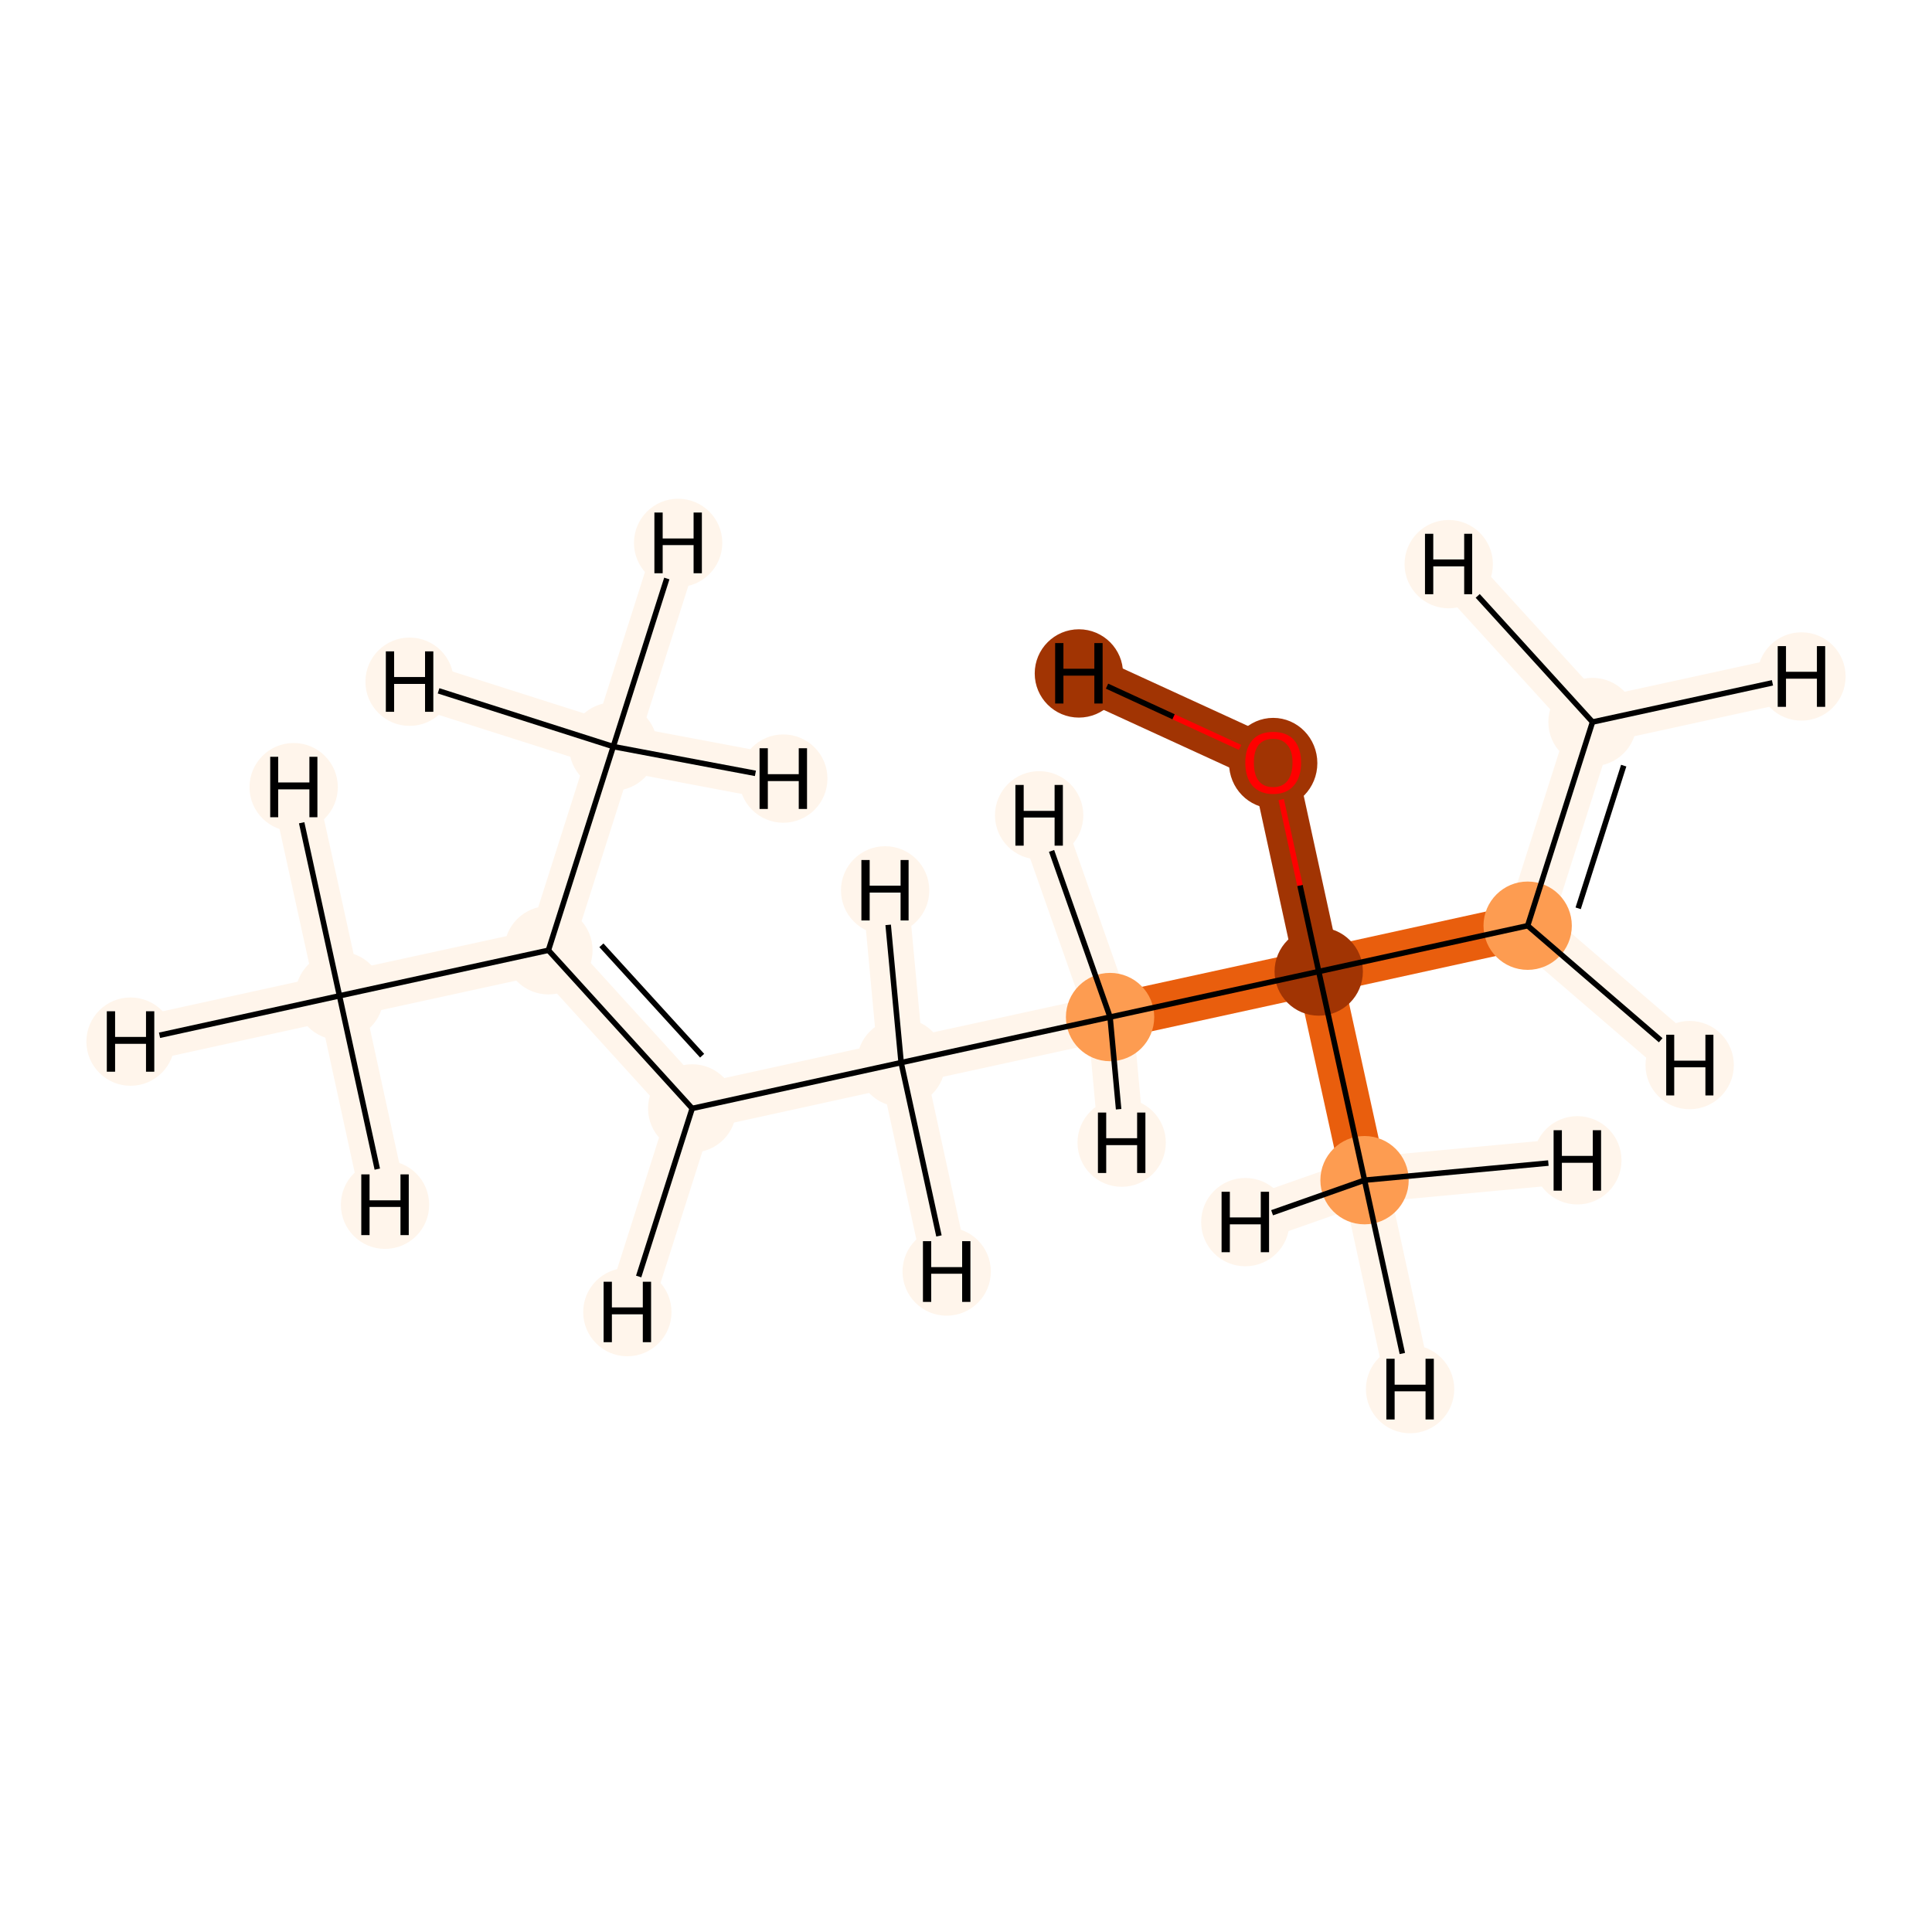 <?xml version='1.0' encoding='iso-8859-1'?>
<svg version='1.1' baseProfile='full'
              xmlns='http://www.w3.org/2000/svg'
                      xmlns:rdkit='http://www.rdkit.org/xml'
                      xmlns:xlink='http://www.w3.org/1999/xlink'
                  xml:space='preserve'
width='700px' height='700px' viewBox='0 0 700 700'>
<!-- END OF HEADER -->
<rect style='opacity:1.0;fill:#FFFFFF;stroke:none' width='700.0' height='700.0' x='0.0' y='0.0'> </rect>
<path d='M 577.0,261.6 L 553.5,335.4' style='fill:none;fill-rule:evenodd;stroke:#FFF5EB;stroke-width:16.5px;stroke-linecap:butt;stroke-linejoin:miter;stroke-opacity:1' />
<path d='M 577.0,261.6 L 652.7,245.1' style='fill:none;fill-rule:evenodd;stroke:#FFF5EB;stroke-width:16.5px;stroke-linecap:butt;stroke-linejoin:miter;stroke-opacity:1' />
<path d='M 577.0,261.6 L 524.9,204.4' style='fill:none;fill-rule:evenodd;stroke:#FFF5EB;stroke-width:16.5px;stroke-linecap:butt;stroke-linejoin:miter;stroke-opacity:1' />
<path d='M 553.5,335.4 L 477.8,352.0' style='fill:none;fill-rule:evenodd;stroke:#E95E0D;stroke-width:16.5px;stroke-linecap:butt;stroke-linejoin:miter;stroke-opacity:1' />
<path d='M 553.5,335.4 L 612.2,385.9' style='fill:none;fill-rule:evenodd;stroke:#FFF5EB;stroke-width:16.5px;stroke-linecap:butt;stroke-linejoin:miter;stroke-opacity:1' />
<path d='M 477.8,352.0 L 402.2,368.5' style='fill:none;fill-rule:evenodd;stroke:#E95E0D;stroke-width:16.5px;stroke-linecap:butt;stroke-linejoin:miter;stroke-opacity:1' />
<path d='M 477.8,352.0 L 461.3,276.3' style='fill:none;fill-rule:evenodd;stroke:#A13403;stroke-width:16.5px;stroke-linecap:butt;stroke-linejoin:miter;stroke-opacity:1' />
<path d='M 477.8,352.0 L 494.4,427.6' style='fill:none;fill-rule:evenodd;stroke:#E95E0D;stroke-width:16.5px;stroke-linecap:butt;stroke-linejoin:miter;stroke-opacity:1' />
<path d='M 402.2,368.5 L 326.5,385.0' style='fill:none;fill-rule:evenodd;stroke:#FFF5EB;stroke-width:16.5px;stroke-linecap:butt;stroke-linejoin:miter;stroke-opacity:1' />
<path d='M 402.2,368.5 L 376.5,295.4' style='fill:none;fill-rule:evenodd;stroke:#FFF5EB;stroke-width:16.5px;stroke-linecap:butt;stroke-linejoin:miter;stroke-opacity:1' />
<path d='M 402.2,368.5 L 406.4,414.0' style='fill:none;fill-rule:evenodd;stroke:#FFF5EB;stroke-width:16.5px;stroke-linecap:butt;stroke-linejoin:miter;stroke-opacity:1' />
<path d='M 326.5,385.0 L 250.8,401.6' style='fill:none;fill-rule:evenodd;stroke:#FFF5EB;stroke-width:16.5px;stroke-linecap:butt;stroke-linejoin:miter;stroke-opacity:1' />
<path d='M 326.5,385.0 L 343.0,460.7' style='fill:none;fill-rule:evenodd;stroke:#FFF5EB;stroke-width:16.5px;stroke-linecap:butt;stroke-linejoin:miter;stroke-opacity:1' />
<path d='M 326.5,385.0 L 320.7,322.6' style='fill:none;fill-rule:evenodd;stroke:#FFF5EB;stroke-width:16.5px;stroke-linecap:butt;stroke-linejoin:miter;stroke-opacity:1' />
<path d='M 250.8,401.6 L 198.7,344.3' style='fill:none;fill-rule:evenodd;stroke:#FFF5EB;stroke-width:16.5px;stroke-linecap:butt;stroke-linejoin:miter;stroke-opacity:1' />
<path d='M 250.8,401.6 L 227.3,475.4' style='fill:none;fill-rule:evenodd;stroke:#FFF5EB;stroke-width:16.5px;stroke-linecap:butt;stroke-linejoin:miter;stroke-opacity:1' />
<path d='M 198.7,344.3 L 123.0,360.8' style='fill:none;fill-rule:evenodd;stroke:#FFF5EB;stroke-width:16.5px;stroke-linecap:butt;stroke-linejoin:miter;stroke-opacity:1' />
<path d='M 198.7,344.3 L 222.2,270.5' style='fill:none;fill-rule:evenodd;stroke:#FFF5EB;stroke-width:16.5px;stroke-linecap:butt;stroke-linejoin:miter;stroke-opacity:1' />
<path d='M 123.0,360.8 L 47.3,377.4' style='fill:none;fill-rule:evenodd;stroke:#FFF5EB;stroke-width:16.5px;stroke-linecap:butt;stroke-linejoin:miter;stroke-opacity:1' />
<path d='M 123.0,360.8 L 106.4,285.2' style='fill:none;fill-rule:evenodd;stroke:#FFF5EB;stroke-width:16.5px;stroke-linecap:butt;stroke-linejoin:miter;stroke-opacity:1' />
<path d='M 123.0,360.8 L 139.5,436.5' style='fill:none;fill-rule:evenodd;stroke:#FFF5EB;stroke-width:16.5px;stroke-linecap:butt;stroke-linejoin:miter;stroke-opacity:1' />
<path d='M 222.2,270.5 L 245.7,196.7' style='fill:none;fill-rule:evenodd;stroke:#FFF5EB;stroke-width:16.5px;stroke-linecap:butt;stroke-linejoin:miter;stroke-opacity:1' />
<path d='M 222.2,270.5 L 148.4,247.0' style='fill:none;fill-rule:evenodd;stroke:#FFF5EB;stroke-width:16.5px;stroke-linecap:butt;stroke-linejoin:miter;stroke-opacity:1' />
<path d='M 222.2,270.5 L 283.8,282.1' style='fill:none;fill-rule:evenodd;stroke:#FFF5EB;stroke-width:16.5px;stroke-linecap:butt;stroke-linejoin:miter;stroke-opacity:1' />
<path d='M 461.3,276.3 L 390.9,244.0' style='fill:none;fill-rule:evenodd;stroke:#A13403;stroke-width:16.5px;stroke-linecap:butt;stroke-linejoin:miter;stroke-opacity:1' />
<path d='M 494.4,427.6 L 510.9,503.3' style='fill:none;fill-rule:evenodd;stroke:#FFF5EB;stroke-width:16.5px;stroke-linecap:butt;stroke-linejoin:miter;stroke-opacity:1' />
<path d='M 494.4,427.6 L 451.2,442.8' style='fill:none;fill-rule:evenodd;stroke:#FFF5EB;stroke-width:16.5px;stroke-linecap:butt;stroke-linejoin:miter;stroke-opacity:1' />
<path d='M 494.4,427.6 L 571.5,420.4' style='fill:none;fill-rule:evenodd;stroke:#FFF5EB;stroke-width:16.5px;stroke-linecap:butt;stroke-linejoin:miter;stroke-opacity:1' />
<ellipse cx='577.0' cy='261.6' rx='15.5' ry='15.5'  style='fill:#FFF5EB;fill-rule:evenodd;stroke:#FFF5EB;stroke-width:1.0px;stroke-linecap:butt;stroke-linejoin:miter;stroke-opacity:1' />
<ellipse cx='553.5' cy='335.4' rx='15.5' ry='15.5'  style='fill:#FD9C51;fill-rule:evenodd;stroke:#FD9C51;stroke-width:1.0px;stroke-linecap:butt;stroke-linejoin:miter;stroke-opacity:1' />
<ellipse cx='477.8' cy='352.0' rx='15.5' ry='15.5'  style='fill:#A13403;fill-rule:evenodd;stroke:#A13403;stroke-width:1.0px;stroke-linecap:butt;stroke-linejoin:miter;stroke-opacity:1' />
<ellipse cx='402.2' cy='368.5' rx='15.5' ry='15.5'  style='fill:#FD9C51;fill-rule:evenodd;stroke:#FD9C51;stroke-width:1.0px;stroke-linecap:butt;stroke-linejoin:miter;stroke-opacity:1' />
<ellipse cx='326.5' cy='385.0' rx='15.5' ry='15.5'  style='fill:#FFF5EB;fill-rule:evenodd;stroke:#FFF5EB;stroke-width:1.0px;stroke-linecap:butt;stroke-linejoin:miter;stroke-opacity:1' />
<ellipse cx='250.8' cy='401.6' rx='15.5' ry='15.5'  style='fill:#FFF5EB;fill-rule:evenodd;stroke:#FFF5EB;stroke-width:1.0px;stroke-linecap:butt;stroke-linejoin:miter;stroke-opacity:1' />
<ellipse cx='198.7' cy='344.3' rx='15.5' ry='15.5'  style='fill:#FFF5EB;fill-rule:evenodd;stroke:#FFF5EB;stroke-width:1.0px;stroke-linecap:butt;stroke-linejoin:miter;stroke-opacity:1' />
<ellipse cx='123.0' cy='360.8' rx='15.5' ry='15.5'  style='fill:#FFF5EB;fill-rule:evenodd;stroke:#FFF5EB;stroke-width:1.0px;stroke-linecap:butt;stroke-linejoin:miter;stroke-opacity:1' />
<ellipse cx='222.2' cy='270.5' rx='15.5' ry='15.5'  style='fill:#FFF5EB;fill-rule:evenodd;stroke:#FFF5EB;stroke-width:1.0px;stroke-linecap:butt;stroke-linejoin:miter;stroke-opacity:1' />
<ellipse cx='461.3' cy='276.5' rx='15.5' ry='15.9'  style='fill:#A13403;fill-rule:evenodd;stroke:#A13403;stroke-width:1.0px;stroke-linecap:butt;stroke-linejoin:miter;stroke-opacity:1' />
<ellipse cx='494.4' cy='427.6' rx='15.5' ry='15.5'  style='fill:#FD9C51;fill-rule:evenodd;stroke:#FD9C51;stroke-width:1.0px;stroke-linecap:butt;stroke-linejoin:miter;stroke-opacity:1' />
<ellipse cx='652.7' cy='245.1' rx='15.5' ry='15.5'  style='fill:#FFF5EB;fill-rule:evenodd;stroke:#FFF5EB;stroke-width:1.0px;stroke-linecap:butt;stroke-linejoin:miter;stroke-opacity:1' />
<ellipse cx='524.9' cy='204.4' rx='15.5' ry='15.5'  style='fill:#FFF5EB;fill-rule:evenodd;stroke:#FFF5EB;stroke-width:1.0px;stroke-linecap:butt;stroke-linejoin:miter;stroke-opacity:1' />
<ellipse cx='612.2' cy='385.9' rx='15.5' ry='15.5'  style='fill:#FFF5EB;fill-rule:evenodd;stroke:#FFF5EB;stroke-width:1.0px;stroke-linecap:butt;stroke-linejoin:miter;stroke-opacity:1' />
<ellipse cx='376.5' cy='295.4' rx='15.5' ry='15.5'  style='fill:#FFF5EB;fill-rule:evenodd;stroke:#FFF5EB;stroke-width:1.0px;stroke-linecap:butt;stroke-linejoin:miter;stroke-opacity:1' />
<ellipse cx='406.4' cy='414.0' rx='15.5' ry='15.5'  style='fill:#FFF5EB;fill-rule:evenodd;stroke:#FFF5EB;stroke-width:1.0px;stroke-linecap:butt;stroke-linejoin:miter;stroke-opacity:1' />
<ellipse cx='343.0' cy='460.7' rx='15.5' ry='15.5'  style='fill:#FFF5EB;fill-rule:evenodd;stroke:#FFF5EB;stroke-width:1.0px;stroke-linecap:butt;stroke-linejoin:miter;stroke-opacity:1' />
<ellipse cx='320.7' cy='322.6' rx='15.5' ry='15.5'  style='fill:#FFF5EB;fill-rule:evenodd;stroke:#FFF5EB;stroke-width:1.0px;stroke-linecap:butt;stroke-linejoin:miter;stroke-opacity:1' />
<ellipse cx='227.3' cy='475.4' rx='15.5' ry='15.5'  style='fill:#FFF5EB;fill-rule:evenodd;stroke:#FFF5EB;stroke-width:1.0px;stroke-linecap:butt;stroke-linejoin:miter;stroke-opacity:1' />
<ellipse cx='47.3' cy='377.4' rx='15.5' ry='15.5'  style='fill:#FFF5EB;fill-rule:evenodd;stroke:#FFF5EB;stroke-width:1.0px;stroke-linecap:butt;stroke-linejoin:miter;stroke-opacity:1' />
<ellipse cx='106.4' cy='285.2' rx='15.5' ry='15.5'  style='fill:#FFF5EB;fill-rule:evenodd;stroke:#FFF5EB;stroke-width:1.0px;stroke-linecap:butt;stroke-linejoin:miter;stroke-opacity:1' />
<ellipse cx='139.5' cy='436.5' rx='15.5' ry='15.5'  style='fill:#FFF5EB;fill-rule:evenodd;stroke:#FFF5EB;stroke-width:1.0px;stroke-linecap:butt;stroke-linejoin:miter;stroke-opacity:1' />
<ellipse cx='245.7' cy='196.7' rx='15.5' ry='15.5'  style='fill:#FFF5EB;fill-rule:evenodd;stroke:#FFF5EB;stroke-width:1.0px;stroke-linecap:butt;stroke-linejoin:miter;stroke-opacity:1' />
<ellipse cx='148.4' cy='247.0' rx='15.5' ry='15.5'  style='fill:#FFF5EB;fill-rule:evenodd;stroke:#FFF5EB;stroke-width:1.0px;stroke-linecap:butt;stroke-linejoin:miter;stroke-opacity:1' />
<ellipse cx='283.8' cy='282.1' rx='15.5' ry='15.5'  style='fill:#FFF5EB;fill-rule:evenodd;stroke:#FFF5EB;stroke-width:1.0px;stroke-linecap:butt;stroke-linejoin:miter;stroke-opacity:1' />
<ellipse cx='390.9' cy='244.0' rx='15.5' ry='15.5'  style='fill:#A13403;fill-rule:evenodd;stroke:#A13403;stroke-width:1.0px;stroke-linecap:butt;stroke-linejoin:miter;stroke-opacity:1' />
<ellipse cx='510.9' cy='503.3' rx='15.5' ry='15.5'  style='fill:#FFF5EB;fill-rule:evenodd;stroke:#FFF5EB;stroke-width:1.0px;stroke-linecap:butt;stroke-linejoin:miter;stroke-opacity:1' />
<ellipse cx='451.2' cy='442.8' rx='15.5' ry='15.5'  style='fill:#FFF5EB;fill-rule:evenodd;stroke:#FFF5EB;stroke-width:1.0px;stroke-linecap:butt;stroke-linejoin:miter;stroke-opacity:1' />
<ellipse cx='571.5' cy='420.4' rx='15.5' ry='15.5'  style='fill:#FFF5EB;fill-rule:evenodd;stroke:#FFF5EB;stroke-width:1.0px;stroke-linecap:butt;stroke-linejoin:miter;stroke-opacity:1' />
<path class='bond-0 atom-0 atom-1' d='M 577.0,261.6 L 553.5,335.4' style='fill:none;fill-rule:evenodd;stroke:#000000;stroke-width:2.0px;stroke-linecap:butt;stroke-linejoin:miter;stroke-opacity:1' />
<path class='bond-0 atom-0 atom-1' d='M 588.3,277.4 L 571.8,329.1' style='fill:none;fill-rule:evenodd;stroke:#000000;stroke-width:2.0px;stroke-linecap:butt;stroke-linejoin:miter;stroke-opacity:1' />
<path class='bond-10 atom-0 atom-11' d='M 577.0,261.6 L 642.2,247.4' style='fill:none;fill-rule:evenodd;stroke:#000000;stroke-width:2.0px;stroke-linecap:butt;stroke-linejoin:miter;stroke-opacity:1' />
<path class='bond-11 atom-0 atom-12' d='M 577.0,261.6 L 535.4,215.9' style='fill:none;fill-rule:evenodd;stroke:#000000;stroke-width:2.0px;stroke-linecap:butt;stroke-linejoin:miter;stroke-opacity:1' />
<path class='bond-1 atom-1 atom-2' d='M 553.5,335.4 L 477.8,352.0' style='fill:none;fill-rule:evenodd;stroke:#000000;stroke-width:2.0px;stroke-linecap:butt;stroke-linejoin:miter;stroke-opacity:1' />
<path class='bond-12 atom-1 atom-13' d='M 553.5,335.4 L 601.7,376.9' style='fill:none;fill-rule:evenodd;stroke:#000000;stroke-width:2.0px;stroke-linecap:butt;stroke-linejoin:miter;stroke-opacity:1' />
<path class='bond-2 atom-2 atom-3' d='M 477.8,352.0 L 402.2,368.5' style='fill:none;fill-rule:evenodd;stroke:#000000;stroke-width:2.0px;stroke-linecap:butt;stroke-linejoin:miter;stroke-opacity:1' />
<path class='bond-8 atom-2 atom-9' d='M 477.8,352.0 L 471.0,320.8' style='fill:none;fill-rule:evenodd;stroke:#000000;stroke-width:2.0px;stroke-linecap:butt;stroke-linejoin:miter;stroke-opacity:1' />
<path class='bond-8 atom-2 atom-9' d='M 471.0,320.8 L 464.2,289.7' style='fill:none;fill-rule:evenodd;stroke:#FF0000;stroke-width:2.0px;stroke-linecap:butt;stroke-linejoin:miter;stroke-opacity:1' />
<path class='bond-9 atom-2 atom-10' d='M 477.8,352.0 L 494.4,427.6' style='fill:none;fill-rule:evenodd;stroke:#000000;stroke-width:2.0px;stroke-linecap:butt;stroke-linejoin:miter;stroke-opacity:1' />
<path class='bond-3 atom-3 atom-4' d='M 402.2,368.5 L 326.5,385.0' style='fill:none;fill-rule:evenodd;stroke:#000000;stroke-width:2.0px;stroke-linecap:butt;stroke-linejoin:miter;stroke-opacity:1' />
<path class='bond-13 atom-3 atom-14' d='M 402.2,368.5 L 381.0,308.3' style='fill:none;fill-rule:evenodd;stroke:#000000;stroke-width:2.0px;stroke-linecap:butt;stroke-linejoin:miter;stroke-opacity:1' />
<path class='bond-14 atom-3 atom-15' d='M 402.2,368.5 L 405.3,401.9' style='fill:none;fill-rule:evenodd;stroke:#000000;stroke-width:2.0px;stroke-linecap:butt;stroke-linejoin:miter;stroke-opacity:1' />
<path class='bond-4 atom-4 atom-5' d='M 326.5,385.0 L 250.8,401.6' style='fill:none;fill-rule:evenodd;stroke:#000000;stroke-width:2.0px;stroke-linecap:butt;stroke-linejoin:miter;stroke-opacity:1' />
<path class='bond-15 atom-4 atom-16' d='M 326.5,385.0 L 340.2,447.8' style='fill:none;fill-rule:evenodd;stroke:#000000;stroke-width:2.0px;stroke-linecap:butt;stroke-linejoin:miter;stroke-opacity:1' />
<path class='bond-16 atom-4 atom-17' d='M 326.5,385.0 L 321.8,335.1' style='fill:none;fill-rule:evenodd;stroke:#000000;stroke-width:2.0px;stroke-linecap:butt;stroke-linejoin:miter;stroke-opacity:1' />
<path class='bond-5 atom-5 atom-6' d='M 250.8,401.6 L 198.7,344.3' style='fill:none;fill-rule:evenodd;stroke:#000000;stroke-width:2.0px;stroke-linecap:butt;stroke-linejoin:miter;stroke-opacity:1' />
<path class='bond-5 atom-5 atom-6' d='M 254.4,382.5 L 217.9,342.5' style='fill:none;fill-rule:evenodd;stroke:#000000;stroke-width:2.0px;stroke-linecap:butt;stroke-linejoin:miter;stroke-opacity:1' />
<path class='bond-17 atom-5 atom-18' d='M 250.8,401.6 L 231.4,462.5' style='fill:none;fill-rule:evenodd;stroke:#000000;stroke-width:2.0px;stroke-linecap:butt;stroke-linejoin:miter;stroke-opacity:1' />
<path class='bond-6 atom-6 atom-7' d='M 198.7,344.3 L 123.0,360.8' style='fill:none;fill-rule:evenodd;stroke:#000000;stroke-width:2.0px;stroke-linecap:butt;stroke-linejoin:miter;stroke-opacity:1' />
<path class='bond-7 atom-6 atom-8' d='M 198.7,344.3 L 222.2,270.5' style='fill:none;fill-rule:evenodd;stroke:#000000;stroke-width:2.0px;stroke-linecap:butt;stroke-linejoin:miter;stroke-opacity:1' />
<path class='bond-18 atom-7 atom-19' d='M 123.0,360.8 L 57.8,375.1' style='fill:none;fill-rule:evenodd;stroke:#000000;stroke-width:2.0px;stroke-linecap:butt;stroke-linejoin:miter;stroke-opacity:1' />
<path class='bond-19 atom-7 atom-20' d='M 123.0,360.8 L 109.3,298.1' style='fill:none;fill-rule:evenodd;stroke:#000000;stroke-width:2.0px;stroke-linecap:butt;stroke-linejoin:miter;stroke-opacity:1' />
<path class='bond-20 atom-7 atom-21' d='M 123.0,360.8 L 136.7,423.6' style='fill:none;fill-rule:evenodd;stroke:#000000;stroke-width:2.0px;stroke-linecap:butt;stroke-linejoin:miter;stroke-opacity:1' />
<path class='bond-21 atom-8 atom-22' d='M 222.2,270.5 L 241.6,209.6' style='fill:none;fill-rule:evenodd;stroke:#000000;stroke-width:2.0px;stroke-linecap:butt;stroke-linejoin:miter;stroke-opacity:1' />
<path class='bond-22 atom-8 atom-23' d='M 222.2,270.5 L 158.9,250.3' style='fill:none;fill-rule:evenodd;stroke:#000000;stroke-width:2.0px;stroke-linecap:butt;stroke-linejoin:miter;stroke-opacity:1' />
<path class='bond-23 atom-8 atom-24' d='M 222.2,270.5 L 273.7,280.2' style='fill:none;fill-rule:evenodd;stroke:#000000;stroke-width:2.0px;stroke-linecap:butt;stroke-linejoin:miter;stroke-opacity:1' />
<path class='bond-24 atom-9 atom-25' d='M 449.3,270.8 L 425.2,259.7' style='fill:none;fill-rule:evenodd;stroke:#FF0000;stroke-width:2.0px;stroke-linecap:butt;stroke-linejoin:miter;stroke-opacity:1' />
<path class='bond-24 atom-9 atom-25' d='M 425.2,259.7 L 401.1,248.6' style='fill:none;fill-rule:evenodd;stroke:#000000;stroke-width:2.0px;stroke-linecap:butt;stroke-linejoin:miter;stroke-opacity:1' />
<path class='bond-25 atom-10 atom-26' d='M 494.4,427.6 L 508.1,490.4' style='fill:none;fill-rule:evenodd;stroke:#000000;stroke-width:2.0px;stroke-linecap:butt;stroke-linejoin:miter;stroke-opacity:1' />
<path class='bond-26 atom-10 atom-27' d='M 494.4,427.6 L 460.9,439.4' style='fill:none;fill-rule:evenodd;stroke:#000000;stroke-width:2.0px;stroke-linecap:butt;stroke-linejoin:miter;stroke-opacity:1' />
<path class='bond-27 atom-10 atom-28' d='M 494.4,427.6 L 561.0,421.4' style='fill:none;fill-rule:evenodd;stroke:#000000;stroke-width:2.0px;stroke-linecap:butt;stroke-linejoin:miter;stroke-opacity:1' />
<path  class='atom-9' d='M 451.2 276.3
Q 451.2 271.1, 453.8 268.1
Q 456.4 265.2, 461.3 265.2
Q 466.2 265.2, 468.8 268.1
Q 471.4 271.1, 471.4 276.3
Q 471.4 281.7, 468.7 284.7
Q 466.1 287.7, 461.3 287.7
Q 456.5 287.7, 453.8 284.7
Q 451.2 281.7, 451.2 276.3
M 461.3 285.2
Q 464.6 285.2, 466.4 283.0
Q 468.3 280.7, 468.3 276.3
Q 468.3 272.0, 466.4 269.9
Q 464.6 267.7, 461.3 267.7
Q 457.9 267.7, 456.1 269.8
Q 454.3 272.0, 454.3 276.3
Q 454.3 280.8, 456.1 283.0
Q 457.9 285.2, 461.3 285.2
' fill='#FF0000'/>
<path  class='atom-11' d='M 644.1 234.1
L 647.1 234.1
L 647.1 243.4
L 658.3 243.4
L 658.3 234.1
L 661.3 234.1
L 661.3 256.1
L 658.3 256.1
L 658.3 245.9
L 647.1 245.9
L 647.1 256.1
L 644.1 256.1
L 644.1 234.1
' fill='#000000'/>
<path  class='atom-12' d='M 516.3 193.4
L 519.3 193.4
L 519.3 202.7
L 530.5 202.7
L 530.5 193.4
L 533.4 193.4
L 533.4 215.3
L 530.5 215.3
L 530.5 205.2
L 519.3 205.2
L 519.3 215.3
L 516.3 215.3
L 516.3 193.4
' fill='#000000'/>
<path  class='atom-13' d='M 603.7 374.9
L 606.6 374.9
L 606.6 384.3
L 617.9 384.3
L 617.9 374.9
L 620.8 374.9
L 620.8 396.9
L 617.9 396.9
L 617.9 386.7
L 606.6 386.7
L 606.6 396.9
L 603.7 396.9
L 603.7 374.9
' fill='#000000'/>
<path  class='atom-14' d='M 367.9 284.4
L 370.9 284.4
L 370.9 293.8
L 382.1 293.8
L 382.1 284.4
L 385.1 284.4
L 385.1 306.4
L 382.1 306.4
L 382.1 296.2
L 370.9 296.2
L 370.9 306.4
L 367.9 306.4
L 367.9 284.4
' fill='#000000'/>
<path  class='atom-15' d='M 397.8 403.1
L 400.8 403.1
L 400.8 412.4
L 412.0 412.4
L 412.0 403.1
L 415.0 403.1
L 415.0 425.0
L 412.0 425.0
L 412.0 414.9
L 400.8 414.9
L 400.8 425.0
L 397.8 425.0
L 397.8 403.1
' fill='#000000'/>
<path  class='atom-16' d='M 334.4 449.7
L 337.4 449.7
L 337.4 459.1
L 348.6 459.1
L 348.6 449.7
L 351.6 449.7
L 351.6 471.7
L 348.6 471.7
L 348.6 461.5
L 337.4 461.5
L 337.4 471.7
L 334.4 471.7
L 334.4 449.7
' fill='#000000'/>
<path  class='atom-17' d='M 312.1 311.6
L 315.1 311.6
L 315.1 320.9
L 326.3 320.9
L 326.3 311.6
L 329.2 311.6
L 329.2 333.5
L 326.3 333.5
L 326.3 323.4
L 315.1 323.4
L 315.1 333.5
L 312.1 333.5
L 312.1 311.6
' fill='#000000'/>
<path  class='atom-18' d='M 218.7 464.4
L 221.7 464.4
L 221.7 473.7
L 232.9 473.7
L 232.9 464.4
L 235.9 464.4
L 235.9 486.3
L 232.9 486.3
L 232.9 476.2
L 221.7 476.2
L 221.7 486.3
L 218.7 486.3
L 218.7 464.4
' fill='#000000'/>
<path  class='atom-19' d='M 38.7 366.4
L 41.7 366.4
L 41.7 375.7
L 52.9 375.7
L 52.9 366.4
L 55.9 366.4
L 55.9 388.3
L 52.9 388.3
L 52.9 378.2
L 41.7 378.2
L 41.7 388.3
L 38.7 388.3
L 38.7 366.4
' fill='#000000'/>
<path  class='atom-20' d='M 97.9 274.2
L 100.8 274.2
L 100.8 283.5
L 112.1 283.5
L 112.1 274.2
L 115.0 274.2
L 115.0 296.1
L 112.1 296.1
L 112.1 286.0
L 100.8 286.0
L 100.8 296.1
L 97.9 296.1
L 97.9 274.2
' fill='#000000'/>
<path  class='atom-21' d='M 130.9 425.5
L 133.9 425.5
L 133.9 434.9
L 145.1 434.9
L 145.1 425.5
L 148.1 425.5
L 148.1 447.5
L 145.1 447.5
L 145.1 437.3
L 133.9 437.3
L 133.9 447.5
L 130.9 447.5
L 130.9 425.5
' fill='#000000'/>
<path  class='atom-22' d='M 237.1 185.7
L 240.1 185.7
L 240.1 195.1
L 251.3 195.1
L 251.3 185.7
L 254.3 185.7
L 254.3 207.7
L 251.3 207.7
L 251.3 197.5
L 240.1 197.5
L 240.1 207.7
L 237.1 207.7
L 237.1 185.7
' fill='#000000'/>
<path  class='atom-23' d='M 139.8 236.0
L 142.8 236.0
L 142.8 245.3
L 154.0 245.3
L 154.0 236.0
L 157.0 236.0
L 157.0 257.9
L 154.0 257.9
L 154.0 247.8
L 142.8 247.8
L 142.8 257.9
L 139.8 257.9
L 139.8 236.0
' fill='#000000'/>
<path  class='atom-24' d='M 275.2 271.1
L 278.2 271.1
L 278.2 280.5
L 289.4 280.5
L 289.4 271.1
L 292.4 271.1
L 292.4 293.1
L 289.4 293.1
L 289.4 283.0
L 278.2 283.0
L 278.2 293.1
L 275.2 293.1
L 275.2 271.1
' fill='#000000'/>
<path  class='atom-25' d='M 382.3 233.0
L 385.3 233.0
L 385.3 242.3
L 396.5 242.3
L 396.5 233.0
L 399.5 233.0
L 399.5 254.9
L 396.5 254.9
L 396.5 244.8
L 385.3 244.8
L 385.3 254.9
L 382.3 254.9
L 382.3 233.0
' fill='#000000'/>
<path  class='atom-26' d='M 502.3 492.3
L 505.3 492.3
L 505.3 501.7
L 516.5 501.7
L 516.5 492.3
L 519.5 492.3
L 519.5 514.3
L 516.5 514.3
L 516.5 504.1
L 505.3 504.1
L 505.3 514.3
L 502.3 514.3
L 502.3 492.3
' fill='#000000'/>
<path  class='atom-27' d='M 442.6 431.8
L 445.6 431.8
L 445.6 441.1
L 456.8 441.1
L 456.8 431.8
L 459.8 431.8
L 459.8 453.7
L 456.8 453.7
L 456.8 443.6
L 445.6 443.6
L 445.6 453.7
L 442.6 453.7
L 442.6 431.8
' fill='#000000'/>
<path  class='atom-28' d='M 562.9 409.5
L 565.9 409.5
L 565.9 418.8
L 577.1 418.8
L 577.1 409.5
L 580.1 409.5
L 580.1 431.4
L 577.1 431.4
L 577.1 421.3
L 565.9 421.3
L 565.9 431.4
L 562.9 431.4
L 562.9 409.5
' fill='#000000'/>
</svg>
